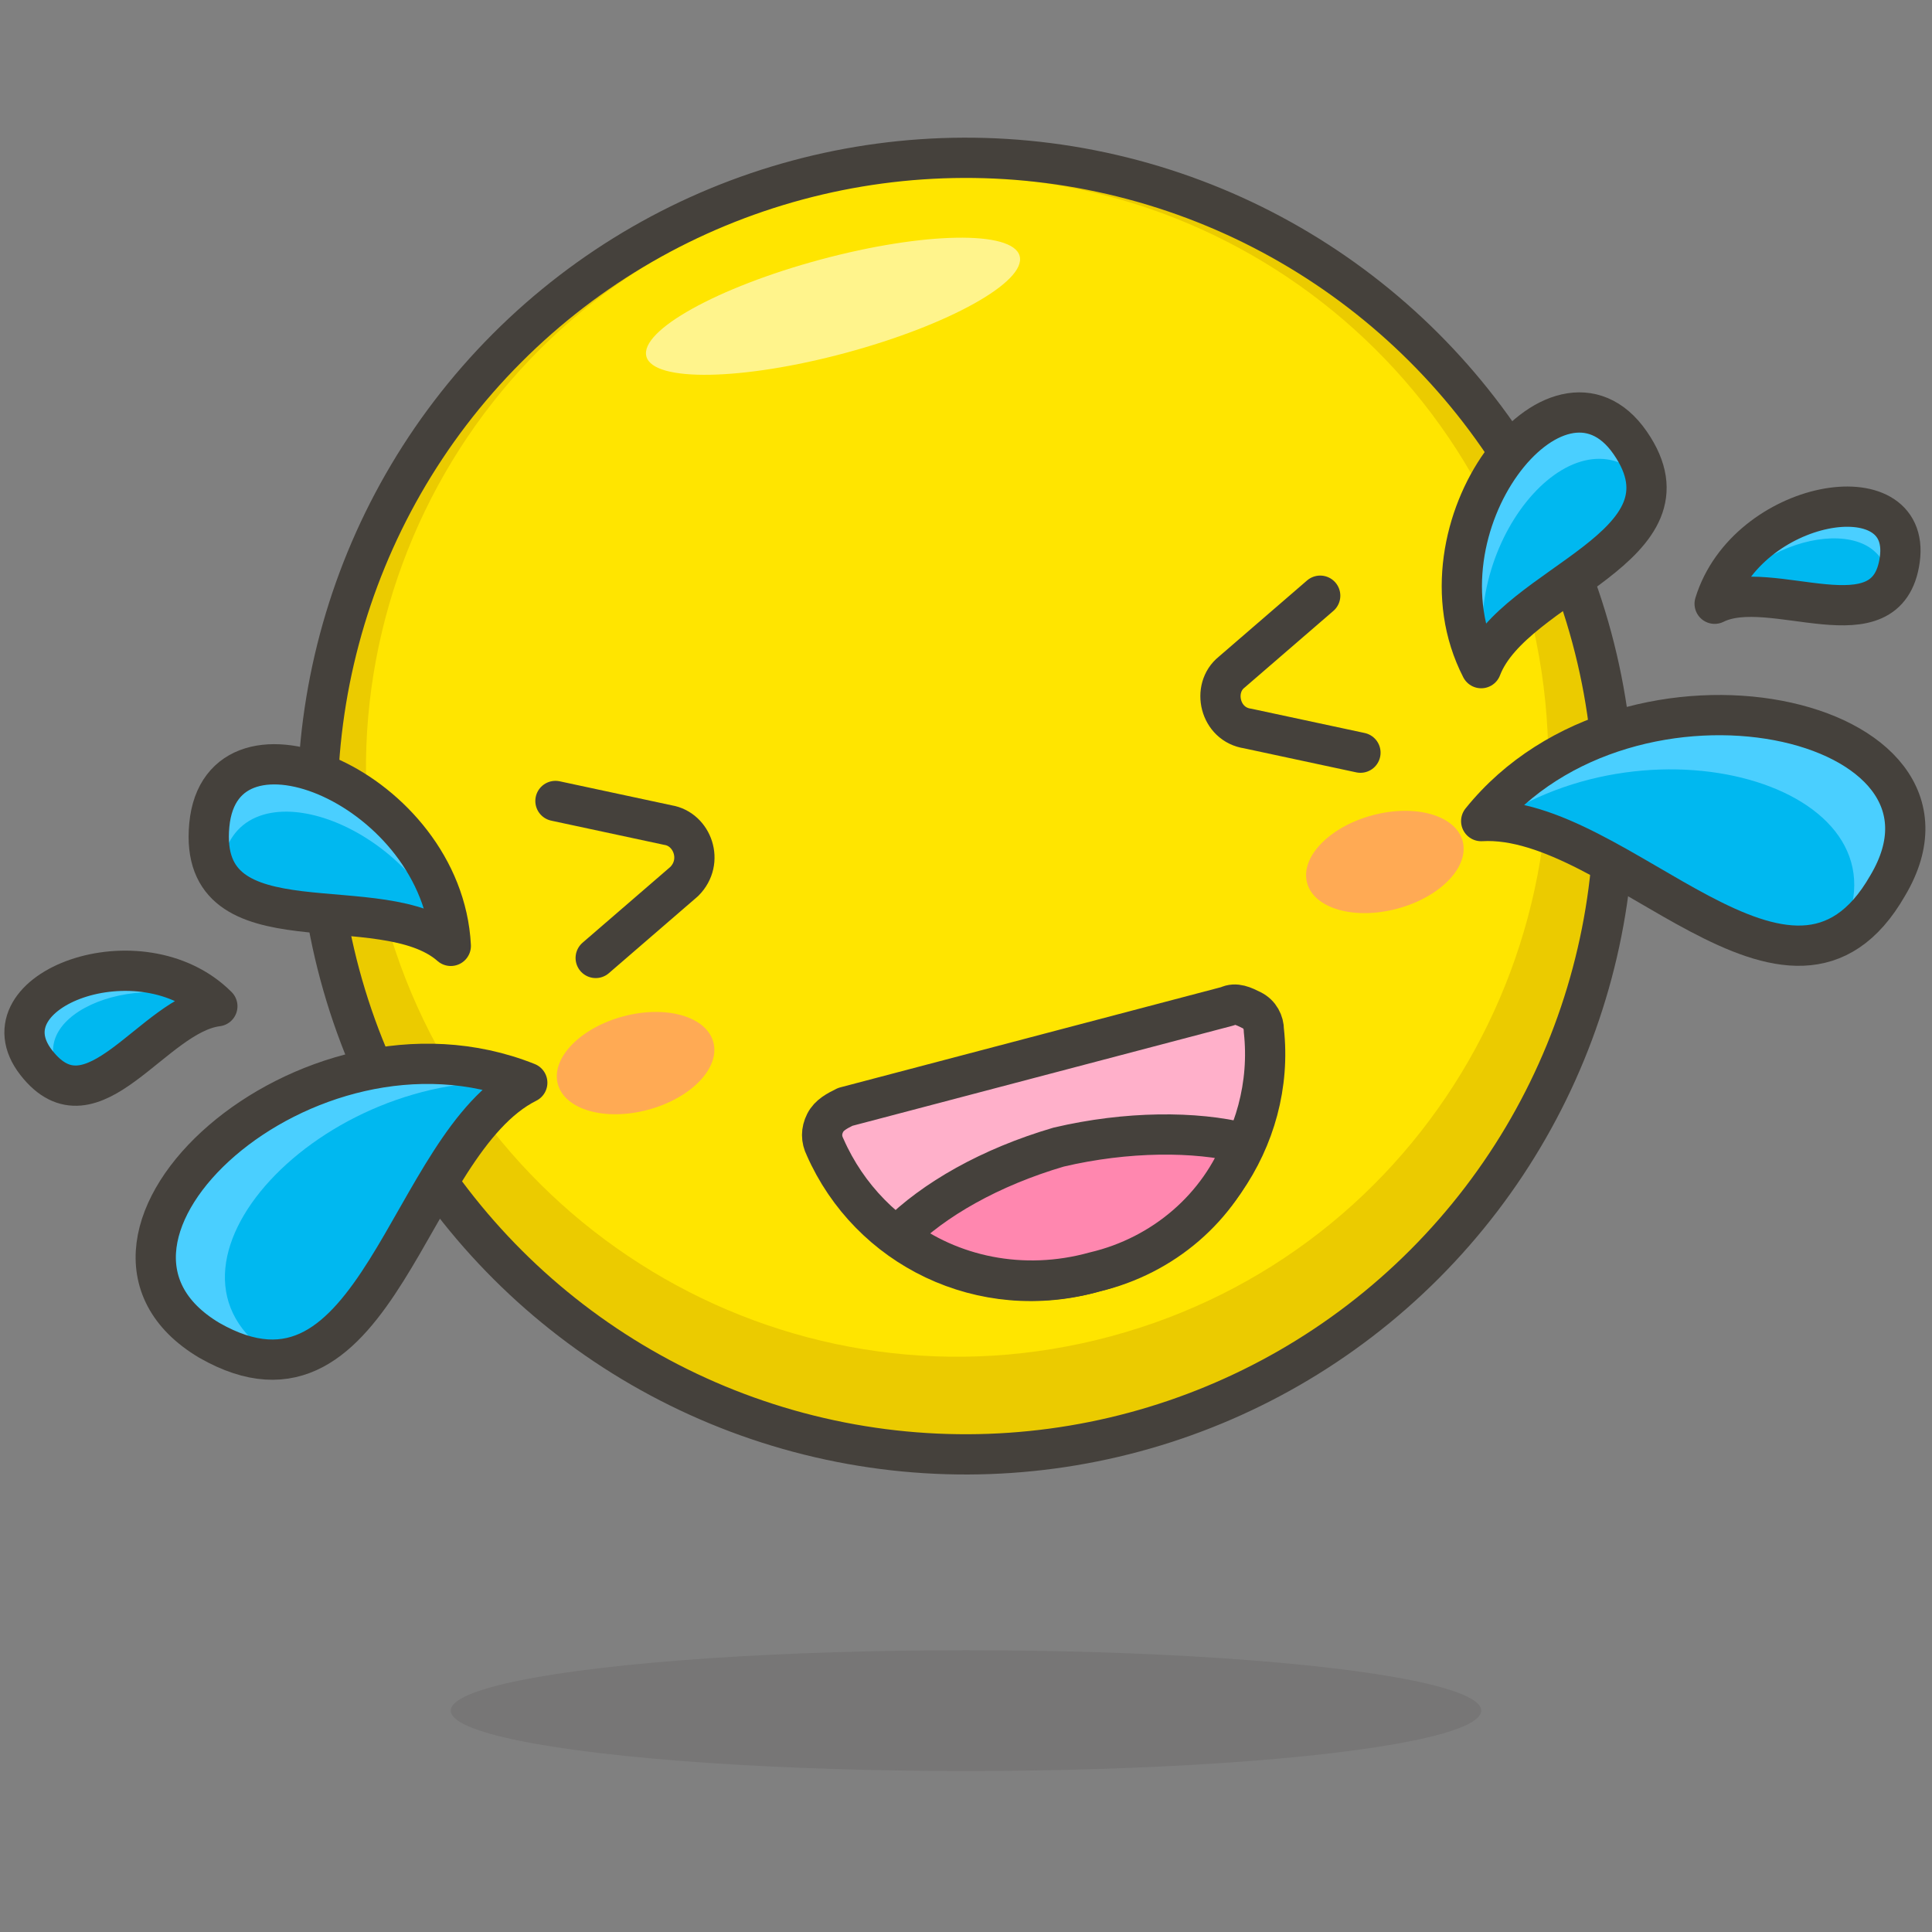 <?xml version="1.0" encoding="utf-8"?>
<!-- Generator: Adobe Illustrator 21.1.0, SVG Export Plug-In . SVG Version: 6.00 Build 0)  -->
<svg version="1.1" xmlns="http://www.w3.org/2000/svg" xmlns:xlink="http://www.w3.org/1999/xlink" x="0px" y="0px"
	 viewBox="0 0 48 48" style="enable-background:new 0 0 48 48;" xml:space="preserve">
<rect x="0" y="0" width="48" height="48" fill="#808080" stroke="none"/>
<style type="text/css">
	.st0{fill:#FFD4C3;stroke:#504B46;stroke-linecap:round;stroke-linejoin:round;stroke-miterlimit:10;}
	.st1{fill:#FFC258;}
	.st2{fill:#4F4B45;}
	.st3{fill:#FABFA5;}
	.st4{fill:none;stroke:#504B46;stroke-linecap:round;stroke-linejoin:round;stroke-miterlimit:10;}
	.Graphic_x0020_Style{opacity:0.15;fill:#45413C;}
	.st5{fill:#FFE500;}
	.st6{fill:#EBCB00;}
	.st7{fill:none;stroke:#45413C;stroke-linecap:round;stroke-linejoin:round;stroke-miterlimit:10;}
	.st8{fill:#FFF48C;}
	.st9{fill:#FFB0CA;stroke:#45413C;stroke-linecap:round;stroke-linejoin:round;stroke-miterlimit:10;}
	.st10{fill:#FF87AF;stroke:#45413C;stroke-linecap:round;stroke-linejoin:round;stroke-miterlimit:10;}
	.st11{fill:#FFFFFF;stroke:#45413C;stroke-linecap:round;stroke-linejoin:round;stroke-miterlimit:10;}
	.st12{opacity:0.15;fill:#45413C;}
	.st13{fill:#FFAA54;}
	.st14{fill:#FFF48C;stroke:#45413C;stroke-linecap:round;stroke-linejoin:round;stroke-miterlimit:10;}
	.st15{fill:#FF6242;}
	.st16{fill:#FF866E;}
	.st17{fill:#4AEFF7;stroke:#45413C;stroke-linecap:round;stroke-linejoin:round;stroke-miterlimit:10;}
	.st18{fill:#FFFACF;}
	.st19{fill:#FFFFFF;}
	.st20{fill:none;stroke:#45413C;stroke-linejoin:round;stroke-miterlimit:10;}
	.st21{fill:#FF866E;stroke:#45413C;stroke-linecap:round;stroke-linejoin:round;stroke-miterlimit:10;}
	.st22{fill:#DABFF5;stroke:#45413C;stroke-linejoin:round;stroke-miterlimit:10;}
	.st23{fill:#EDDBFF;}
	.st24{fill:#BF8256;stroke:#45413C;stroke-miterlimit:10;}
	.st25{fill:#DEA47A;}
	.st26{fill:#45413C;stroke:#45413C;stroke-linecap:round;stroke-linejoin:round;stroke-miterlimit:10;}
	.st27{fill:none;stroke:#45413C;stroke-miterlimit:10;}
	.st28{fill:#915E3A;}
	.st29{fill:#E8F4FA;}
	.st30{fill:#525252;stroke:#45413C;stroke-linecap:round;stroke-linejoin:round;stroke-miterlimit:10;}
	.st31{fill:#87898C;}
	.st32{fill:#656769;}
	.st33{fill:none;stroke:#45413C;stroke-linecap:round;stroke-miterlimit:10;}
	.st34{fill:#00DBA8;}
	.st35{fill:#00AD85;}
	.st36{fill:#BF8DF2;}
	.st37{fill:#DABFF5;}
	.st38{fill:#00F5BC;}
	.st39{fill:#4CF4FC;stroke:#45413C;stroke-linecap:round;stroke-linejoin:round;stroke-miterlimit:10;}
	.st40{fill:#E04122;}
	.st41{fill:#00B8F0;}
	.st42{fill:#4ACFFF;}
	.st43{fill:#B89558;stroke:#45413C;stroke-linecap:round;stroke-linejoin:round;stroke-miterlimit:10;}
	.st44{fill:#FF6242;stroke:#45413C;stroke-linecap:round;stroke-linejoin:round;stroke-miterlimit:10;}
	.st45{fill:#009FD9;}
	.st46{fill:#FFFFFF;stroke:#45413C;stroke-linejoin:round;stroke-miterlimit:10;}
	.st47{fill:none;stroke:#48CF3E;stroke-linecap:round;stroke-linejoin:round;stroke-miterlimit:10;}
	.st48{fill:none;stroke:#FF4064;stroke-linecap:round;stroke-linejoin:round;stroke-miterlimit:10;}
	.st49{fill:none;stroke:#FFB700;stroke-linecap:round;stroke-linejoin:round;stroke-miterlimit:10;}
	.st50{fill:none;stroke:#00AED9;stroke-linecap:round;stroke-linejoin:round;stroke-miterlimit:10;}
	.st51{fill:#F0F0F0;}
	.st52{fill:#8CFFE4;stroke:#45413C;stroke-linecap:round;stroke-linejoin:round;stroke-miterlimit:10;}
	.st53{fill:#E5FFF9;}
	.st54{fill:#6DD627;}
	.st55{fill:#46B000;}
	.st56{fill:#9CEB60;}
	.st57{fill:#E0E0E0;}
	.st58{fill:#DAEDF7;}
	.st59{fill:#C0DCEB;}
	.st60{fill:#ADC4D9;}
	.st61{fill:#ADC4D9;stroke:#45413C;stroke-linecap:round;stroke-linejoin:round;stroke-miterlimit:10;}
	.st62{fill:#00DFEB;stroke:#45413C;stroke-linecap:round;stroke-linejoin:round;stroke-miterlimit:10;}
	.st63{fill:#627B8C;stroke:#45413C;stroke-linecap:round;stroke-linejoin:round;stroke-miterlimit:10;}
	.st64{fill:#FF8A14;}
	.st65{fill:#FF8A14;stroke:#45413C;stroke-linecap:round;stroke-linejoin:round;stroke-miterlimit:10;}
	.st66{fill:#6DD627;stroke:#45413C;stroke-linecap:round;stroke-linejoin:round;stroke-miterlimit:10;}
	.st67{fill:#45413C;}
	.st68{fill:#8CA4B8;}
	.st69{fill:#00DBA8;stroke:#45413C;stroke-linecap:round;stroke-linejoin:round;stroke-miterlimit:10;}
	.st70{fill:#00B8F0;stroke:#45413C;stroke-linecap:round;stroke-linejoin:round;stroke-miterlimit:10;}
	.st71{fill:#FFE500;stroke:#45413C;stroke-linecap:round;stroke-linejoin:round;stroke-miterlimit:10;}
	.st72{fill:#F0F0F0;stroke:#45413C;stroke-linecap:round;stroke-linejoin:round;stroke-miterlimit:10;}
	.st73{fill:#525252;}
	.st74{fill:#E5F8FF;}
	.st75{fill:none;stroke:#FF6242;stroke-linecap:round;stroke-linejoin:round;stroke-miterlimit:10;}
	.st76{fill:url(#XMLID_10_);}
	.st77{fill:url(#XMLID_11_);}
	.st78{fill:url(#XMLID_12_);}
	.st79{fill:url(#XMLID_13_);}
	.st80{fill:#E5FEFF;stroke:#45413C;stroke-linecap:round;stroke-linejoin:round;stroke-miterlimit:10;}
	.st81{fill:#EBCB00;stroke:#45413C;stroke-linecap:round;stroke-linejoin:round;stroke-miterlimit:10;}
	.st82{fill:#BDBEC0;stroke:#45413C;stroke-linecap:round;stroke-linejoin:round;stroke-miterlimit:10;}
	.st83{fill:#F0D5A8;}
	.st84{fill:#DEBB7E;}
	.st85{fill:#B89558;}
	.st86{fill:#FFFCE5;}
	.st87{fill:#FF87AF;}
	.st88{fill:#4ACFFF;stroke:#45413C;stroke-linecap:round;stroke-linejoin:round;stroke-miterlimit:10;}
	.st89{fill:#BDBEC0;}
	.st90{fill:#FFDA8F;}
	.st91{fill:#FFBE3D;}
	.st92{fill:#FFE9BD;}
	.st93{fill:#FF6196;}
	.st94{fill:#E0366F;}
	.st95{fill:#E0366F;stroke:#45413C;stroke-linecap:round;stroke-linejoin:round;stroke-miterlimit:10;}
	.st96{fill:#45413C;stroke:#45413C;stroke-miterlimit:10;}
</style>
<symbol  id="New_Symbol_14" viewBox="-6.5 -6.5 13 13">
	<path class="st0" d="M0-6c2.2,0,4.1,1.5,4.7,3.5c0,0,0,0,0,0C6.3-2.5,6.4,0,5,0v1c0,2.8-2.2,5-5,5c-2.8,0-5-2.2-5-5V0
		c-1.4,0-1.3-2.5,0.2-2.5c0,0,0,0,0,0C-4.1-4.5-2.2-6,0-6z"/>
	<g>
		<circle class="st1" cx="-1.6" cy="-0.1" r="0.1"/>
		<path class="st2" d="M-1.6,0.5c-0.3,0-0.6-0.3-0.6-0.6S-2-0.8-1.6-0.8C-1.3-0.8-1-0.5-1-0.1S-1.3,0.5-1.6,0.5L-1.6,0.5z"/>
	</g>
	<g>
		<circle class="st1" cx="1.6" cy="-0.1" r="0.1"/>
		<path class="st2" d="M1.6,0.5C1.3,0.5,1,0.2,1-0.1s0.3-0.6,0.6-0.6c0.3,0,0.6,0.3,0.6,0.6S2,0.5,1.6,0.5L1.6,0.5z"/>
	</g>
	<circle class="st3" cx="-3" cy="-1.5" r="0.5"/>
	<circle class="st3" cx="3" cy="-1.5" r="0.5"/>
	<path class="st4" d="M-1.2-3c0.8-0.5,1.7-0.5,2.5,0"/>
</symbol>
<g id="Bg">
</g>
<g id="Icons">
	<g id="XMLID_722_">
		
			<ellipse id="XMLID_1050_" transform="matrix(0.966 -0.26 0.26 0.966 -4.389 6.947)" class="st5" cx="24" cy="20" rx="16.1" ry="16.1"/>
		<path id="XMLID_1047_" class="st6" d="M19.8,4.5C11.3,6.9,6.2,15.7,8.5,24.2s11.1,13.6,19.7,11.3c8.6-2.3,13.6-11.1,11.3-19.7
			C37.2,7.3,28.4,2.2,19.8,4.5z M27.6,33.2c-7.8,2.1-15.8-2.5-18-10.3C7.5,15.1,12.1,7,20,4.9c7.8-2.1,15.8,2.5,18,10.3
			C40,23.1,35.4,31.1,27.6,33.2z"/>
		
			<ellipse id="XMLID_1046_" transform="matrix(0.966 -0.26 0.26 0.966 -1.276 5.649)" class="st8" cx="20.7" cy="7.6" rx="4.8" ry="1.2"/>
		<ellipse id="XMLID_1045_" class="st12" cx="24" cy="42.5" rx="12.8" ry="1.5"/>
		
			<ellipse id="XMLID_1044_" transform="matrix(0.966 -0.26 0.26 0.966 -4.389 6.947)" class="st7" cx="24" cy="20" rx="16.1" ry="16.1"/>
		
			<ellipse id="XMLID_1043_" transform="matrix(0.966 -0.26 0.26 0.966 -4.388 9.687)" class="st13" cx="34.4" cy="21.4" rx="2" ry="1.2"/>
		
			<ellipse id="XMLID_1042_" transform="matrix(0.966 -0.26 0.26 0.966 -6.336 5.018)" class="st13" cx="15.8" cy="26.4" rx="2" ry="1.2"/>
		<g id="XMLID_1039_">
			<path id="XMLID_1041_" class="st9" d="M21,27.5c-0.2,0.1-0.4,0.2-0.5,0.4c-0.1,0.2-0.1,0.4,0,0.6c1.1,2.5,3.9,3.9,6.7,3.1
				c2.7-0.7,4.5-3.3,4.2-6c0-0.2-0.1-0.4-0.3-0.5c-0.2-0.1-0.4-0.2-0.6-0.1L21,27.5z"/>
			<path id="XMLID_1040_" class="st10" d="M30.9,28.4c-1.2-0.3-2.9-0.3-4.6,0.1c-1.7,0.5-3.1,1.3-4,2.2c1.3,1,3.1,1.4,4.9,0.9
				C28.9,31.2,30.3,30,30.9,28.4z"/>
		</g>
		<g id="XMLID_1026_">
			<g id="XMLID_1035_">
				<path id="XMLID_1038_" class="st41" d="M46.9,22c-2.4,4.2-6.7-1.8-10.1-1.6C40.5,15.8,49.4,17.8,46.9,22z"/>
				<path id="XMLID_1037_" class="st42" d="M36.8,20.5c0.1,0,0.2,0,0.2,0c4.1-2.9,10.7-0.9,8.7,2.8c0.4-0.2,0.8-0.6,1.1-1.2
					C49.4,17.8,40.5,15.8,36.8,20.5z"/>
				<path id="XMLID_1036_" class="st7" d="M46.9,22c-2.4,4.2-6.7-1.8-10.1-1.6C40.5,15.8,49.4,17.8,46.9,22z"/>
			</g>
			<g id="XMLID_1031_">
				<path id="XMLID_1034_" class="st41" d="M40.5,11c1.8,2.6-2.9,3.5-3.7,5.6C35,13.1,38.7,8.4,40.5,11z"/>
				<path id="XMLID_1033_" class="st42" d="M36.8,16.6c0-0.1,0-0.1,0.1-0.1c-0.6-3.2,2.4-6.6,4.1-4.4c0-0.3-0.2-0.6-0.4-1
					C38.7,8.4,35,13.1,36.8,16.6z"/>
				<path id="XMLID_1032_" class="st7" d="M40.5,11c1.8,2.6-2.9,3.5-3.7,5.6C35,13.1,38.7,8.4,40.5,11z"/>
			</g>
			<g id="XMLID_1027_">
				<path id="XMLID_1030_" class="st41" d="M47.2,13.9c-0.3,2.2-3.2,0.4-4.6,1.1C43.4,12.4,47.5,11.7,47.2,13.9z"/>
				<path id="XMLID_1029_" class="st42" d="M42.6,15c0,0,0.1,0,0.1,0c1.2-1.9,4.4-2.3,4.2-0.3c0.1-0.2,0.2-0.4,0.3-0.7
					C47.5,11.7,43.4,12.4,42.6,15z"/>
				<path id="XMLID_1028_" class="st7" d="M47.2,13.9c-0.3,2.2-3.2,0.4-4.6,1.1C43.4,12.4,47.5,11.7,47.2,13.9z"/>
			</g>
		</g>
		<g id="XMLID_1013_">
			<g id="XMLID_1022_">
				<path id="XMLID_1025_" class="st41" d="M5.2,33.3c4.2,2.4,4.9-4.9,7.9-6.4C7.6,24.7,1,30.8,5.2,33.3z"/>
				<path id="XMLID_1024_" class="st42" d="M13.2,26.8c-0.1,0-0.1,0.1-0.2,0.1c-5-0.4-9.7,4.6-6.2,6.8c-0.5,0-1-0.1-1.6-0.5
					C1,30.8,7.6,24.7,13.2,26.8z"/>
				<path id="XMLID_1023_" class="st7" d="M5.2,33.3c4.2,2.4,4.9-4.9,7.9-6.4C7.6,24.7,1,30.8,5.2,33.3z"/>
			</g>
			<g id="XMLID_1018_">
				<path id="XMLID_1021_" class="st41" d="M5.2,20.5c-0.3,3.2,4.3,1.5,6,3C11,19.6,5.5,17.3,5.2,20.5z"/>
				<path id="XMLID_1020_" class="st42" d="M11.3,23.5c0,0-0.1-0.1-0.1-0.1c-1.1-3.1-5.4-4.5-5.7-1.8c-0.1-0.3-0.2-0.6-0.1-1.1
					C5.5,17.3,11,19.6,11.3,23.5z"/>
				<path id="XMLID_1019_" class="st7" d="M5.2,20.5c-0.3,3.2,4.3,1.5,6,3C11,19.6,5.5,17.3,5.2,20.5z"/>
			</g>
			<g id="XMLID_1014_">
				<path id="XMLID_1017_" class="st41" d="M0.9,26.4c1.4,1.8,2.9-1.2,4.5-1.4C3.5,23.1-0.5,24.6,0.9,26.4z"/>
				<path id="XMLID_1016_" class="st42" d="M5.5,25c0,0-0.1,0-0.1,0c-2.1-1-5,0.3-3.8,1.8c-0.2-0.1-0.4-0.2-0.6-0.5
					C-0.5,24.6,3.5,23.1,5.5,25z"/>
				<path id="XMLID_1015_" class="st7" d="M0.9,26.4c1.4,1.8,2.9-1.2,4.5-1.4C3.5,23.1-0.5,24.6,0.9,26.4z"/>
			</g>
		</g>
		<path id="XMLID_1012_" class="st7" d="M32.8,14.8l-2.2,1.9c-0.5,0.4-0.3,1.3,0.4,1.4l2.8,0.6"/>
		<path id="XMLID_1011_" class="st7" d="M13.8,19.9l2.8,0.6c0.6,0.1,0.9,0.9,0.4,1.4l-2.2,1.9"/>
	</g>
</g>
</svg>
